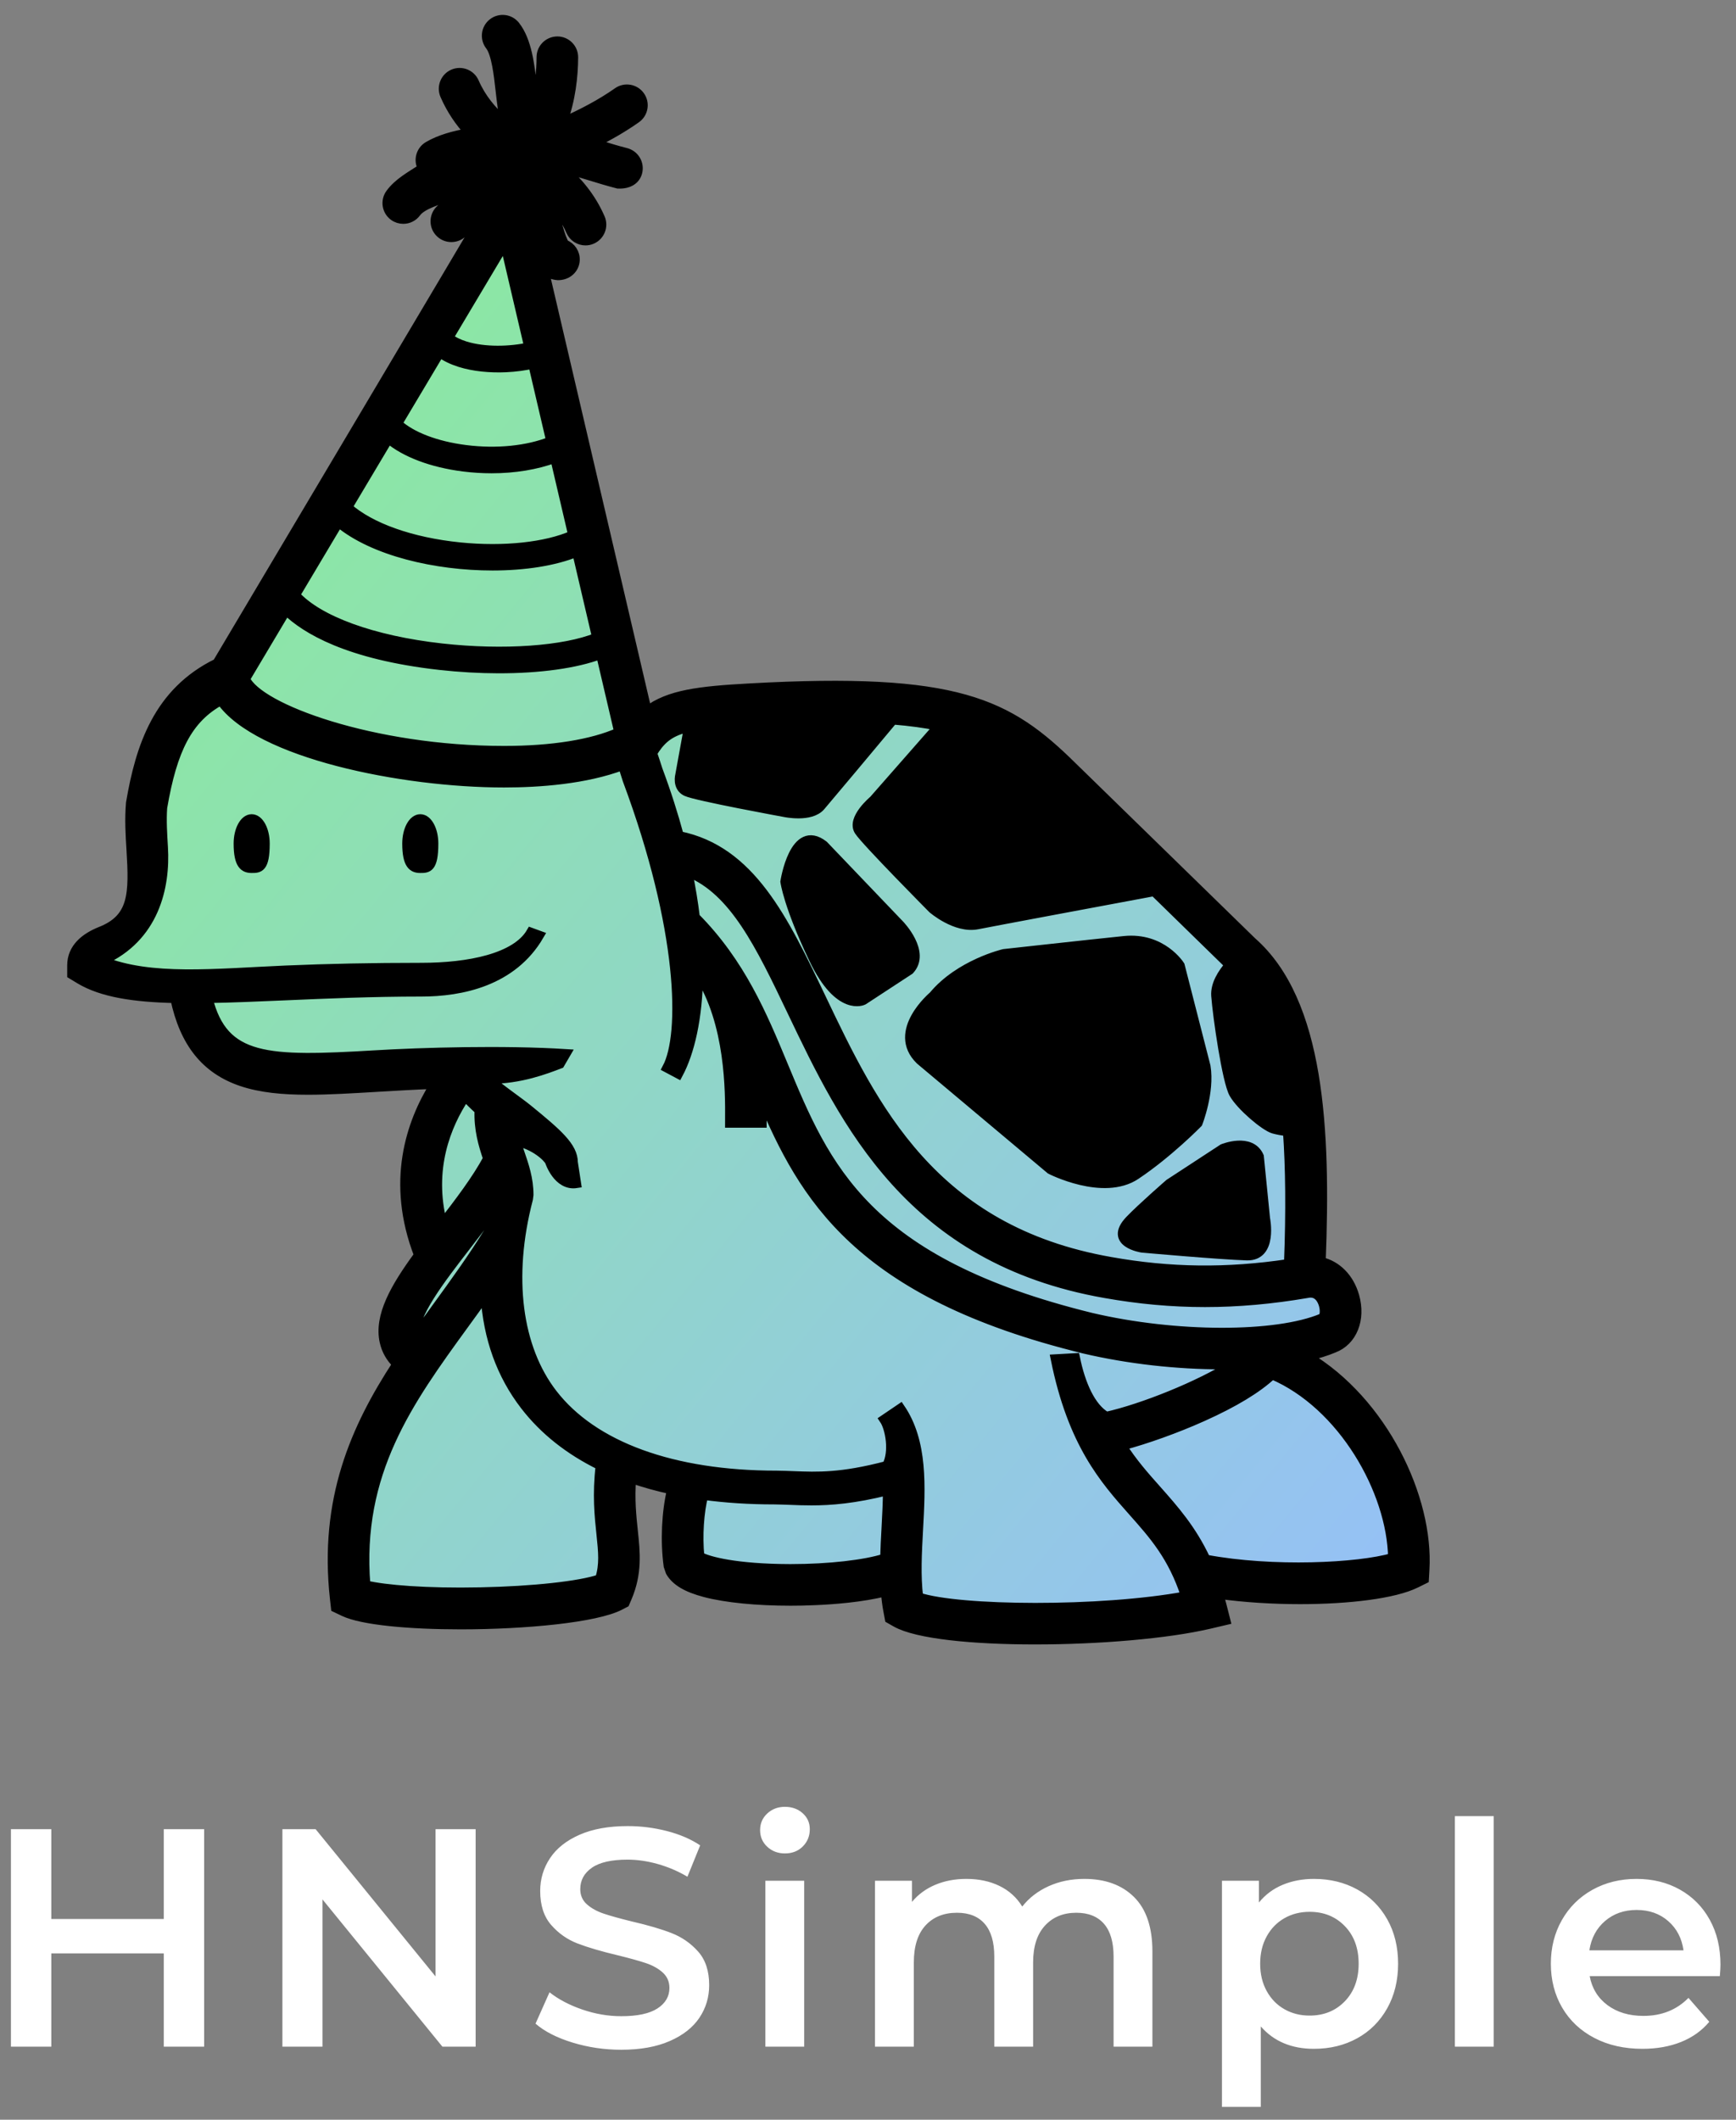 <?xml version="1.0" encoding="UTF-8"?>
<svg width="95px" height="116px" viewBox="0 0 95 116" version="1.1" xmlns="http://www.w3.org/2000/svg" xmlns:xlink="http://www.w3.org/1999/xlink">
    <rect x="0" y="0" width="95" height="116" fill="#808080" stroke="none"/>
    <!-- Generator: Sketch 52.4 (67378) - http://www.bohemiancoding.com/sketch -->
    <title>Group</title>
    <desc>Created with Sketch.</desc>
    <defs>
        <linearGradient x1="0%" y1="0%" x2="100%" y2="100%" id="linearGradient-1">
            <stop stop-color="#89F28C" offset="0%"></stop>
            <stop stop-color="#96BFF9" offset="100%"></stop>
        </linearGradient>
    </defs>
    <g id="Page-1" stroke="none" stroke-width="1" fill="none" fill-rule="evenodd">
        <g id="Artboard" transform="translate(-213, -83)">
            <g id="Group" transform="translate(213, 84)">
                <g id="HNSimple-(1)" transform="translate(3, 0)">
                    <path d="M68.555,73.23 C72.688,75.697 75.209,80.975 74.973,84.907 L74.944,85.421 L74.481,85.65 C73.309,86.23 70.815,86.535 68.141,86.535 C66.652,86.535 65.109,86.439 63.705,86.246 C63.757,86.424 63.808,86.61 63.857,86.799 L64.08,87.674 L63.199,87.881 C60.855,88.431 57.091,88.74 53.642,88.74 C50.263,88.74 47.183,88.443 46.029,87.791 L45.672,87.588 L45.596,87.184 C45.527,86.831 45.484,86.469 45.455,86.106 C44.162,86.434 42.574,86.551 41.562,86.592 C41.122,86.613 40.687,86.621 40.259,86.621 C38.427,86.621 36.742,86.457 35.588,86.156 C34.58,85.892 33.972,85.531 33.677,85.017 L33.567,84.695 C33.38,83.312 33.461,81.732 33.752,80.523 C32.983,80.359 32.251,80.154 31.56,79.914 C31.474,81.059 31.568,81.951 31.653,82.76 C31.779,83.957 31.899,85.086 31.327,86.428 L31.201,86.721 L30.917,86.869 C29.604,87.543 25.75,87.914 22.206,87.914 C19.421,87.914 16.826,87.685 15.806,87.197 L15.361,86.984 L15.306,86.494 C14.698,81.046 16.45,77.13 18.719,73.65 C18.364,73.304 18.131,72.894 18.026,72.423 C17.712,71.017 18.615,69.449 19.907,67.685 C18.358,63.677 19.471,60.435 20.782,58.337 C19.669,58.38 18.614,58.44 17.612,58.501 C16.233,58.583 14.984,58.659 13.856,58.659 C12.467,58.659 11.261,58.544 10.221,58.194 C8.257,57.53 7.085,56.073 6.57,53.641 C4.321,53.59 2.571,53.324 1.356,52.592 L0.927,52.332 L0.927,51.832 C0.927,50.87 1.66,50.307 2.469,49.975 C4.312,49.264 4.319,47.93 4.17,45.475 C4.12,44.674 4.069,43.846 4.144,42.946 C4.666,39.855 5.651,36.864 8.879,35.287 C8.879,35.287 23.756,10.258 23.714,10.291 C23.478,10.475 23.148,10.848 22.882,11.149 C22.637,11.427 22.442,11.646 22.267,11.793 C22.101,11.931 21.899,11.998 21.699,11.998 C21.444,11.998 21.192,11.889 21.016,11.679 C20.702,11.302 20.754,10.742 21.13,10.428 C21.201,10.369 21.404,10.14 21.551,9.973 C21.627,9.887 21.705,9.798 21.785,9.71 C21.025,9.925 20.091,10.215 19.786,10.635 C19.612,10.874 19.342,11 19.067,11 C18.887,11 18.704,10.945 18.546,10.831 C18.15,10.543 18.062,9.988 18.351,9.592 C18.786,8.99 19.486,8.616 20.115,8.205 C19.868,7.782 20.01,7.238 20.433,6.99 C21.064,6.62 21.864,6.398 22.684,6.268 C22.156,5.69 21.69,5.024 21.336,4.211 C21.141,3.762 21.346,3.238 21.796,3.042 C22.246,2.846 22.769,3.053 22.964,3.502 C23.344,4.374 23.915,5.048 24.582,5.649 C24.564,5.5 24.545,5.351 24.526,5.203 C24.494,4.949 24.461,4.693 24.427,4.436 C24.405,4.27 24.384,4.083 24.362,3.881 C24.281,3.152 24.146,1.932 23.808,1.503 C23.506,1.116 23.573,0.558 23.959,0.255 C24.345,-0.047 24.903,0.019 25.206,0.405 C25.856,1.233 26.006,2.591 26.127,3.684 C26.148,3.871 26.168,4.046 26.189,4.2 C26.21,4.365 26.23,4.528 26.251,4.692 C26.526,3.794 26.61,2.879 26.612,2.128 C26.614,1.639 27.012,1.244 27.504,1.244 C27.994,1.246 28.39,1.645 28.388,2.136 C28.384,3.161 28.25,4.44 27.787,5.69 C28.871,5.208 29.9,4.668 30.796,4.036 C31.196,3.752 31.75,3.848 32.033,4.249 C32.316,4.649 32.221,5.203 31.82,5.486 C31.106,5.991 30.328,6.436 29.516,6.84 C29.607,6.868 29.7,6.895 29.79,6.923 C30.294,7.078 30.771,7.224 31.252,7.346 C31.728,7.466 32.016,7.948 31.897,8.424 C31.795,8.827 31.434,9.096 30.818,9.069 C30.293,8.936 29.772,8.776 29.268,8.621 C28.767,8.468 28.28,8.318 27.797,8.197 C28.617,8.928 29.356,9.784 29.856,10.939 C30.05,11.389 29.843,11.911 29.393,12.106 C29.278,12.156 29.159,12.18 29.041,12.18 C28.697,12.18 28.37,11.979 28.225,11.644 C27.976,11.068 27.635,10.579 27.237,10.14 C27.422,11 27.674,12.016 27.905,12.366 C28.259,12.501 28.5,12.853 28.475,13.251 C28.446,13.721 28.055,14.084 27.534,14.082 C27.24,14.064 26.99,13.951 26.773,13.756 L32.415,37.901 C33.608,36.999 35.251,36.802 37.998,36.651 C49.422,36.014 52.166,37.473 55.699,40.957 L65.515,50.532 C69.235,53.8 69.581,60.802 69.296,68.04 C70.155,68.241 70.847,68.921 71.132,69.927 C71.495,71.209 71.012,72.392 69.991,72.779 C69.575,72.955 69.09,73.103 68.555,73.23 Z" id="Combined-Shape" fill="url(#linearGradient-1)"></path>
                    <path d="M47.348,57.016 L54.485,63.008 C54.485,63.008 57.374,64.494 59.157,63.305 C60.942,62.114 62.557,60.463 62.557,60.463 C62.557,60.463 63.225,58.766 62.996,57.359 L61.58,51.832 C61.58,51.832 60.601,50.262 58.521,50.473 C56.437,50.688 51.937,51.186 51.937,51.186 C51.937,51.186 49.513,51.75 48.068,53.491 C48.068,53.49 45.734,55.445 47.348,57.016 Z" id="Shape" stroke="#000000" stroke-width="0.5" fill="#000000"></path>
                    <path d="M44.246,53.746 L46.779,52.088 C47.695,51.111 46.242,49.606 46.242,49.606 L42.078,45.251 C40.449,43.982 39.955,47.247 39.955,47.247 C39.955,47.247 40.123,48.563 41.527,51.495 C42.93,54.426 44.246,53.746 44.246,53.746 Z" id="Shape" stroke="#000000" stroke-width="0.5" fill="#000000"></path>
                    <path d="M58.818,65.768 C57.625,67.02 59.498,67.297 59.498,67.297 C59.498,67.297 63.789,67.682 65.232,67.723 C66.677,67.766 66.252,65.686 66.252,65.686 L65.912,62.286 C65.445,61.224 63.916,61.852 63.916,61.852 L60.984,63.768 C60.984,63.768 59.463,65.092 58.818,65.768 Z" id="Shape" stroke="#000000" stroke-width="0.5" fill="#000000"></path>
                    <path d="M10.773,43.806 C10.365,43.806 10.035,44.414 10.035,45.164 C10.035,46.334 10.365,46.523 10.773,46.523 C11.18,46.523 11.51,46.523 11.51,45.164 C11.51,44.414 11.18,43.806 10.773,43.806 Z" id="Shape" stroke="#000000" stroke-width="0.5" fill="#000000"></path>
                    <path d="M20,43.806 C19.593,43.806 19.262,44.414 19.262,45.164 C19.262,46.334 19.593,46.523 20,46.523 C20.407,46.523 20.737,46.523 20.737,45.164 C20.738,44.414 20.408,43.806 20,43.806 Z" id="Shape" stroke="#000000" stroke-width="0.5" fill="#000000"></path>
                    <path d="M68.555,73.23 C69.09,73.103 69.575,72.955 69.991,72.779 C71.012,72.392 71.495,71.209 71.132,69.927 C70.847,68.921 70.155,68.241 69.296,68.04 C69.581,60.802 69.235,53.8 65.515,50.532 L55.699,40.957 C52.166,37.473 49.422,36.014 37.998,36.651 C35.251,36.802 33.608,36.999 32.415,37.901 L26.773,13.756 C26.99,13.951 27.24,14.064 27.534,14.082 C28.055,14.084 28.446,13.721 28.475,13.251 C28.5,12.853 28.259,12.501 27.905,12.366 C27.674,12.016 27.422,11 27.237,10.14 C27.635,10.579 27.976,11.068 28.225,11.644 C28.37,11.979 28.697,12.18 29.041,12.18 C29.159,12.18 29.278,12.156 29.393,12.106 C29.843,11.911 30.05,11.389 29.856,10.939 C29.356,9.784 28.617,8.928 27.797,8.197 C28.28,8.318 28.767,8.468 29.268,8.621 C29.772,8.776 30.293,8.936 30.818,9.069 C31.434,9.096 31.795,8.827 31.897,8.424 C32.016,7.948 31.728,7.466 31.252,7.346 C30.771,7.224 30.294,7.078 29.79,6.923 C29.7,6.895 29.607,6.868 29.516,6.84 C30.328,6.436 31.106,5.991 31.82,5.486 C32.221,5.203 32.316,4.649 32.033,4.249 C31.75,3.848 31.196,3.752 30.796,4.036 C29.9,4.668 28.871,5.208 27.787,5.69 C28.25,4.44 28.384,3.161 28.388,2.136 C28.39,1.645 27.994,1.246 27.504,1.244 C27.012,1.244 26.614,1.639 26.612,2.128 C26.61,2.879 26.526,3.794 26.251,4.692 C26.23,4.528 26.21,4.365 26.189,4.2 C26.168,4.046 26.148,3.871 26.127,3.684 C26.006,2.591 25.856,1.233 25.206,0.405 C24.903,0.019 24.345,-0.047 23.959,0.255 C23.573,0.558 23.506,1.116 23.808,1.503 C24.146,1.932 24.281,3.152 24.362,3.881 C24.384,4.083 24.405,4.27 24.427,4.436 C24.461,4.693 24.494,4.949 24.526,5.203 C24.545,5.351 24.564,5.5 24.582,5.649 C23.915,5.048 23.344,4.374 22.964,3.502 C22.769,3.053 22.246,2.846 21.796,3.042 C21.346,3.238 21.141,3.762 21.336,4.211 C21.69,5.024 22.156,5.69 22.684,6.268 C21.864,6.398 21.064,6.62 20.433,6.99 C20.01,7.238 19.868,7.782 20.115,8.205 C19.486,8.616 18.786,8.99 18.351,9.592 C18.062,9.988 18.15,10.543 18.546,10.831 C18.704,10.945 18.887,11 19.067,11 C19.342,11 19.612,10.874 19.786,10.635 C20.091,10.215 21.025,9.925 21.785,9.71 C21.705,9.798 21.627,9.887 21.551,9.973 C21.404,10.14 21.201,10.369 21.13,10.428 C20.754,10.742 20.702,11.302 21.016,11.679 C21.192,11.889 21.444,11.998 21.699,11.998 C21.899,11.998 22.101,11.931 22.267,11.793 C22.442,11.646 22.637,11.427 22.882,11.149 C23.148,10.848 23.478,10.475 23.714,10.291 C23.756,10.258 8.879,35.287 8.879,35.287 C5.651,36.864 4.666,39.855 4.144,42.946 C4.069,43.846 4.12,44.674 4.17,45.475 C4.319,47.93 4.312,49.264 2.469,49.975 C1.66,50.307 0.927,50.87 0.927,51.832 L0.927,52.332 L1.356,52.592 C2.571,53.324 4.321,53.59 6.57,53.641 C7.085,56.073 8.257,57.53 10.221,58.194 C11.261,58.544 12.467,58.659 13.856,58.659 C14.984,58.659 16.233,58.583 17.612,58.501 C18.614,58.44 19.669,58.38 20.782,58.337 C19.471,60.435 18.358,63.677 19.907,67.685 C18.615,69.449 17.712,71.017 18.026,72.423 C18.131,72.894 18.364,73.304 18.719,73.65 C16.45,77.13 14.698,81.046 15.306,86.494 L15.361,86.984 L15.806,87.197 C16.826,87.685 19.421,87.914 22.206,87.914 C25.75,87.914 29.604,87.543 30.917,86.869 L31.201,86.721 L31.327,86.428 C31.899,85.086 31.779,83.957 31.653,82.76 C31.568,81.951 31.474,81.059 31.56,79.914 C32.251,80.154 32.983,80.359 33.752,80.523 C33.461,81.732 33.38,83.312 33.567,84.695 L33.677,85.017 C33.972,85.531 34.58,85.892 35.588,86.156 C36.742,86.457 38.427,86.621 40.259,86.621 C40.687,86.621 41.122,86.613 41.562,86.592 C42.574,86.551 44.162,86.434 45.455,86.106 C45.484,86.469 45.527,86.831 45.596,87.184 L45.672,87.588 L46.029,87.791 C47.183,88.443 50.263,88.74 53.642,88.74 C57.091,88.74 60.855,88.431 63.199,87.881 L64.08,87.674 L63.857,86.799 C63.808,86.61 63.757,86.424 63.705,86.246 C65.109,86.439 66.652,86.535 68.141,86.535 C70.815,86.535 73.309,86.23 74.481,85.65 L74.944,85.421 L74.973,84.907 C75.209,80.975 72.688,75.697 68.555,73.23 Z M69.422,70.412 C69.531,70.803 69.436,71.096 69.363,71.119 C66.828,72.189 61.313,72.169 56.737,71.097 C44.342,68.062 42.171,62.837 39.874,57.308 C38.728,54.548 37.542,51.703 35.047,49.189 C34.952,48.406 34.819,47.584 34.642,46.722 C37.167,47.73 38.599,50.722 40.345,54.38 C43.226,60.409 46.808,67.913 57.47,69.784 C59.318,70.112 61.118,70.278 62.941,70.278 C64.759,70.278 66.599,70.112 68.521,69.784 C69.138,69.642 69.355,70.175 69.422,70.412 Z M32.847,39.999 C33.28,39.367 33.743,39.026 34.678,38.801 L34.203,41.409 C34.203,41.409 34.025,42.064 34.547,42.319 C35.069,42.573 39.955,43.465 39.955,43.465 C39.955,43.465 41.357,43.763 41.91,43.126 C42.318,42.653 44.68,39.829 45.873,38.399 C46.811,38.476 47.629,38.588 48.353,38.736 L44.798,42.786 C44.798,42.786 43.566,43.806 44.003,44.476 C44.384,45.058 48.026,48.733 48.026,48.733 C48.026,48.733 49.299,49.842 50.489,49.606 C51.434,49.418 57.632,48.262 60.157,47.79 L64.274,51.81 C63.891,52.251 63.487,52.872 63.532,53.492 C63.618,54.64 64.128,58.168 64.509,58.846 C64.892,59.526 66.202,60.643 66.695,60.785 C66.883,60.84 67.174,60.89 67.459,60.933 C67.596,62.884 67.625,65.253 67.514,68.15 C64.151,68.656 61.039,68.619 57.78,68.037 C48.016,66.326 44.79,59.574 41.948,53.615 C39.884,49.291 38.085,45.529 34.169,44.735 C33.86,43.586 33.477,42.379 33.007,41.119 C32.917,40.837 32.819,40.535 32.711,40.22 C32.756,40.141 32.802,40.069 32.847,39.999 Z M24.618,12.349 L25.937,17.992 C24.942,18.212 23.533,18.266 22.446,17.924 C22.08,17.809 21.786,17.659 21.56,17.479 L24.618,12.349 Z M21.069,18.305 C21.371,18.523 21.736,18.701 22.158,18.836 C22.93,19.08 23.839,19.159 24.701,19.119 C25.214,19.095 25.711,19.027 26.155,18.927 L27.14,23.14 C25.866,23.645 24.187,23.82 22.484,23.604 C20.857,23.399 19.497,22.871 18.758,22.182 L21.069,18.305 Z M18.261,23.014 C19.175,23.779 20.63,24.334 22.364,24.553 C22.879,24.618 23.394,24.65 23.9,24.65 C25.157,24.65 26.356,24.452 27.36,24.08 L28.341,28.277 C26.898,28.92 24.576,29.175 22.169,28.932 C19.51,28.663 17.267,27.862 16.028,26.76 L18.261,23.014 Z M15.531,27.596 C17.435,29.179 20.85,29.97 23.953,29.97 C25.696,29.97 27.338,29.719 28.561,29.22 L29.65,33.878 C27.874,34.598 24.559,34.84 21.175,34.462 C17.402,34.041 14.419,32.948 13.168,31.562 L15.531,27.596 Z M12.662,32.407 C13.712,33.43 16.038,34.85 21.069,35.412 C22.163,35.534 23.245,35.594 24.274,35.596 C26.518,35.599 28.514,35.325 29.868,34.815 L30.862,39.066 C29.406,39.716 27.214,40.07 24.586,40.07 C17.415,40.07 11.115,37.754 10.432,36.152 L12.662,32.407 Z M22.495,67.213 C22.979,66.586 23.469,65.951 23.928,65.315 C23.85,65.69 23.783,66.059 23.726,66.422 C22.87,67.818 21.898,69.158 20.956,70.455 C20.562,70.998 20.166,71.543 19.776,72.096 C19.769,72.073 19.764,72.051 19.761,72.035 C19.538,71.043 21.109,69.008 22.495,67.213 Z M23.686,62.402 C23.077,63.539 22.141,64.767 21.218,65.963 C20.449,62.971 21.427,60.567 22.464,59.01 C22.689,59.256 22.944,59.506 23.219,59.754 C23.177,60.801 23.43,61.646 23.686,62.402 Z M29.815,85.406 C28.743,85.773 26.174,86.058 23.289,86.115 C20.307,86.177 18.049,85.986 17.018,85.738 C16.52,79.584 19.375,75.652 22.393,71.498 C22.777,70.971 23.164,70.436 23.55,69.893 C23.695,72.217 24.419,74.235 25.723,75.922 C26.767,77.276 28.153,78.371 29.847,79.201 C29.66,80.791 29.786,81.972 29.889,82.947 C29.992,83.934 30.065,84.629 29.815,85.406 Z M45.49,82.623 C45.461,83.17 45.429,83.721 45.416,84.269 C44.346,84.613 42.357,84.843 40.277,84.843 L40.211,84.843 C37.271,84.835 35.733,84.425 35.294,84.169 C35.182,83.042 35.272,81.731 35.506,80.829 C36.719,80.993 38.01,81.077 39.376,81.077 C39.663,81.079 39.944,81.093 40.243,81.102 C40.61,81.118 40.993,81.131 41.407,81.131 C42.468,81.131 43.743,81.031 45.567,80.576 C45.564,81.234 45.527,81.922 45.49,82.623 Z M47.27,86.398 C47.124,85.259 47.194,83.972 47.262,82.722 C47.393,80.353 47.526,77.904 46.276,76.064 L45.372,76.677 C45.704,77.165 45.929,78.466 45.522,79.204 C43.036,79.858 41.733,79.808 40.428,79.757 C40.133,79.745 39.826,79.734 39.504,79.73 C33.823,79.73 29.469,78.146 27.246,75.265 C25.321,72.771 24.794,68.904 25.915,64.611 L25.944,64.387 C25.944,63.508 25.69,62.77 25.444,62.057 C25.375,61.856 25.307,61.657 25.245,61.457 C26.261,61.666 26.959,62.324 27.073,62.564 C27.073,62.564 27.515,63.931 28.549,63.767 L28.372,62.613 C28.372,61.754 27.519,61.017 25.884,59.683 C25.372,59.267 24.291,58.533 23.79,58.064 C25.487,58.064 26.872,57.521 27.646,57.226 L27.976,56.66 C24.57,56.445 20.086,56.572 17.507,56.728 C11.623,57.078 9.24,57.029 8.388,53.64 C9.673,53.62 11.085,53.558 12.623,53.492 C14.859,53.394 17.394,53.285 20.06,53.285 C22.233,53.285 25.044,52.726 26.52,50.187 L26.054,50.017 C25.236,51.423 22.653,51.939 20.063,51.939 C17.359,51.939 14.902,51.99 12.647,52.087 C8.718,52.257 5.258,52.649 2.603,51.579 C5.453,50.309 6.073,47.55 5.94,45.366 C5.896,44.64 5.849,43.889 5.899,43.2 C6.445,40.007 7.284,38.323 9.085,37.338 C11.116,40.252 19.012,41.844 24.584,41.844 C26.505,41.844 29.032,41.663 31.072,40.893 C31.146,41.122 31.223,41.372 31.321,41.678 C34.369,49.848 34.467,55.613 33.494,57.442 L34.122,57.776 C34.748,56.602 35.199,54.745 35.225,52.309 C36.961,54.973 36.938,58.786 36.929,60.219 C36.928,60.311 36.928,60.391 36.928,60.461 L38.704,60.461 L38.704,60.231 C38.706,59.938 38.708,59.553 38.698,59.104 C40.964,64.442 43.911,69.786 56.319,72.821 C58.778,73.399 61.448,73.686 63.864,73.686 C64.055,73.686 64.245,73.682 64.434,73.68 C62.623,74.825 59.53,76.065 57.545,76.51 C56.697,76.03 56.137,74.729 55.848,73.301 L54.748,73.363 C55.68,77.994 57.432,79.967 58.978,81.709 C60.144,83.021 61.167,84.174 61.876,86.34 C57.199,87.201 49.48,87.131 47.27,86.398 Z M62.988,84.328 C62.218,82.682 61.252,81.594 60.31,80.531 C59.642,79.781 58.994,79.051 58.402,78.123 C59.707,77.777 61.371,77.184 62.814,76.535 C64.544,75.758 65.812,74.988 66.615,74.232 C70.476,75.877 73.146,80.597 73.211,84.236 C71.354,84.781 66.645,85.016 62.988,84.328 Z" id="Shape" stroke="#000000" stroke-width="0.5" fill="#000000" fill-rule="nonzero"></path>
                </g>
                <path d="M11.172,99.1 L11.172,111 L8.962,111 L8.962,105.9 L2.808,105.9 L2.808,111 L0.598,111 L0.598,99.1 L2.808,99.1 L2.808,104.013 L8.962,104.013 L8.962,99.1 L11.172,99.1 Z M26.028,99.1 L26.028,111 L24.209,111 L17.647,102.942 L17.647,111 L15.454,111 L15.454,99.1 L17.273,99.1 L23.835,107.158 L23.835,99.1 L26.028,99.1 Z M33.998,111.17 C33.08,111.17 32.194,111.04 31.338,110.779 C30.482,110.518 29.805,110.173 29.306,109.742 L30.071,108.025 C30.559,108.41 31.157,108.725 31.865,108.969 C32.573,109.212 33.284,109.334 33.998,109.334 C34.882,109.334 35.543,109.192 35.979,108.909 C36.415,108.626 36.633,108.252 36.633,107.787 C36.633,107.447 36.512,107.167 36.268,106.945 C36.024,106.724 35.715,106.552 35.341,106.427 C34.967,106.302 34.457,106.161 33.811,106.002 C32.905,105.787 32.171,105.571 31.61,105.356 C31.049,105.141 30.567,104.804 30.165,104.344 C29.763,103.885 29.561,103.265 29.561,102.483 C29.561,101.826 29.74,101.228 30.097,100.689 C30.454,100.151 30.992,99.723 31.712,99.406 C32.432,99.089 33.313,98.93 34.355,98.93 C35.081,98.93 35.795,99.021 36.497,99.202 C37.2,99.383 37.806,99.644 38.316,99.984 L37.619,101.701 C37.098,101.395 36.554,101.163 35.987,101.004 C35.421,100.845 34.871,100.766 34.338,100.766 C33.466,100.766 32.817,100.913 32.392,101.208 C31.967,101.503 31.754,101.894 31.754,102.381 C31.754,102.721 31.876,102.999 32.12,103.214 C32.364,103.429 32.672,103.599 33.046,103.724 C33.42,103.849 33.93,103.99 34.576,104.149 C35.46,104.353 36.186,104.565 36.752,104.787 C37.319,105.008 37.804,105.345 38.206,105.798 C38.608,106.251 38.809,106.863 38.809,107.634 C38.809,108.291 38.631,108.886 38.274,109.419 C37.917,109.952 37.376,110.377 36.65,110.694 C35.925,111.011 35.041,111.17 33.998,111.17 Z M41.884,101.922 L44.009,101.922 L44.009,111 L41.884,111 L41.884,101.922 Z M42.955,100.426 C42.57,100.426 42.247,100.304 41.986,100.061 C41.725,99.817 41.595,99.514 41.595,99.151 C41.595,98.788 41.725,98.485 41.986,98.242 C42.247,97.998 42.57,97.876 42.955,97.876 C43.34,97.876 43.663,97.992 43.924,98.225 C44.185,98.457 44.315,98.749 44.315,99.1 C44.315,99.474 44.188,99.788 43.933,100.043 C43.678,100.299 43.352,100.426 42.955,100.426 Z M59.341,101.82 C60.486,101.82 61.392,102.151 62.061,102.814 C62.73,103.478 63.064,104.472 63.064,105.798 L63.064,111 L60.939,111 L60.939,106.07 C60.939,105.277 60.763,104.679 60.412,104.276 C60.061,103.874 59.556,103.673 58.899,103.673 C58.185,103.673 57.613,103.908 57.182,104.379 C56.751,104.849 56.536,105.52 56.536,106.393 L56.536,111 L54.411,111 L54.411,106.07 C54.411,105.277 54.235,104.679 53.884,104.276 C53.533,103.874 53.028,103.673 52.371,103.673 C51.646,103.673 51.07,103.905 50.645,104.37 C50.22,104.835 50.008,105.509 50.008,106.393 L50.008,111 L47.883,111 L47.883,101.922 L49.906,101.922 L49.906,103.078 C50.246,102.67 50.671,102.358 51.181,102.143 C51.691,101.928 52.258,101.82 52.881,101.82 C53.561,101.82 54.164,101.947 54.691,102.203 C55.218,102.458 55.635,102.834 55.941,103.333 C56.315,102.857 56.797,102.486 57.386,102.219 C57.975,101.953 58.627,101.82 59.341,101.82 Z M71.902,101.82 C72.786,101.82 73.576,102.013 74.273,102.398 C74.97,102.783 75.517,103.327 75.914,104.03 C76.31,104.733 76.509,105.543 76.509,106.461 C76.509,107.379 76.31,108.192 75.914,108.9 C75.517,109.609 74.97,110.156 74.273,110.541 C73.576,110.926 72.786,111.119 71.902,111.119 C70.678,111.119 69.709,110.711 68.995,109.895 L68.995,114.298 L66.87,114.298 L66.87,101.922 L68.893,101.922 L68.893,103.112 C69.244,102.681 69.677,102.358 70.193,102.143 C70.709,101.928 71.278,101.82 71.902,101.82 Z M71.664,109.3 C72.446,109.3 73.089,109.039 73.593,108.518 C74.097,107.997 74.35,107.311 74.35,106.461 C74.35,105.611 74.097,104.925 73.593,104.404 C73.089,103.883 72.446,103.622 71.664,103.622 C71.154,103.622 70.695,103.738 70.287,103.971 C69.879,104.203 69.556,104.534 69.318,104.965 C69.08,105.396 68.961,105.894 68.961,106.461 C68.961,107.028 69.08,107.526 69.318,107.957 C69.556,108.388 69.879,108.719 70.287,108.951 C70.695,109.184 71.154,109.3 71.664,109.3 Z M79.617,98.386 L81.742,98.386 L81.742,111 L79.617,111 L79.617,98.386 Z M94.15,106.512 C94.15,106.659 94.139,106.869 94.116,107.141 L86.993,107.141 C87.118,107.81 87.443,108.339 87.97,108.731 C88.498,109.122 89.152,109.317 89.934,109.317 C90.931,109.317 91.753,108.988 92.399,108.331 L93.538,109.64 C93.13,110.127 92.614,110.496 91.991,110.745 C91.368,110.994 90.665,111.119 89.883,111.119 C88.886,111.119 88.007,110.921 87.248,110.524 C86.489,110.127 85.902,109.575 85.488,108.867 C85.075,108.158 84.868,107.356 84.868,106.461 C84.868,105.577 85.069,104.781 85.471,104.073 C85.874,103.364 86.432,102.812 87.146,102.415 C87.86,102.018 88.665,101.82 89.56,101.82 C90.444,101.82 91.234,102.015 91.931,102.406 C92.629,102.798 93.172,103.347 93.563,104.055 C93.955,104.764 94.15,105.583 94.15,106.512 Z M89.56,103.52 C88.88,103.52 88.305,103.721 87.834,104.124 C87.364,104.526 87.078,105.061 86.976,105.73 L92.127,105.73 C92.036,105.073 91.759,104.54 91.294,104.132 C90.829,103.724 90.251,103.52 89.56,103.52 Z" id="HNSimple" fill="#FFFFFF"></path>
            </g>
        </g>
    </g>
</svg>
